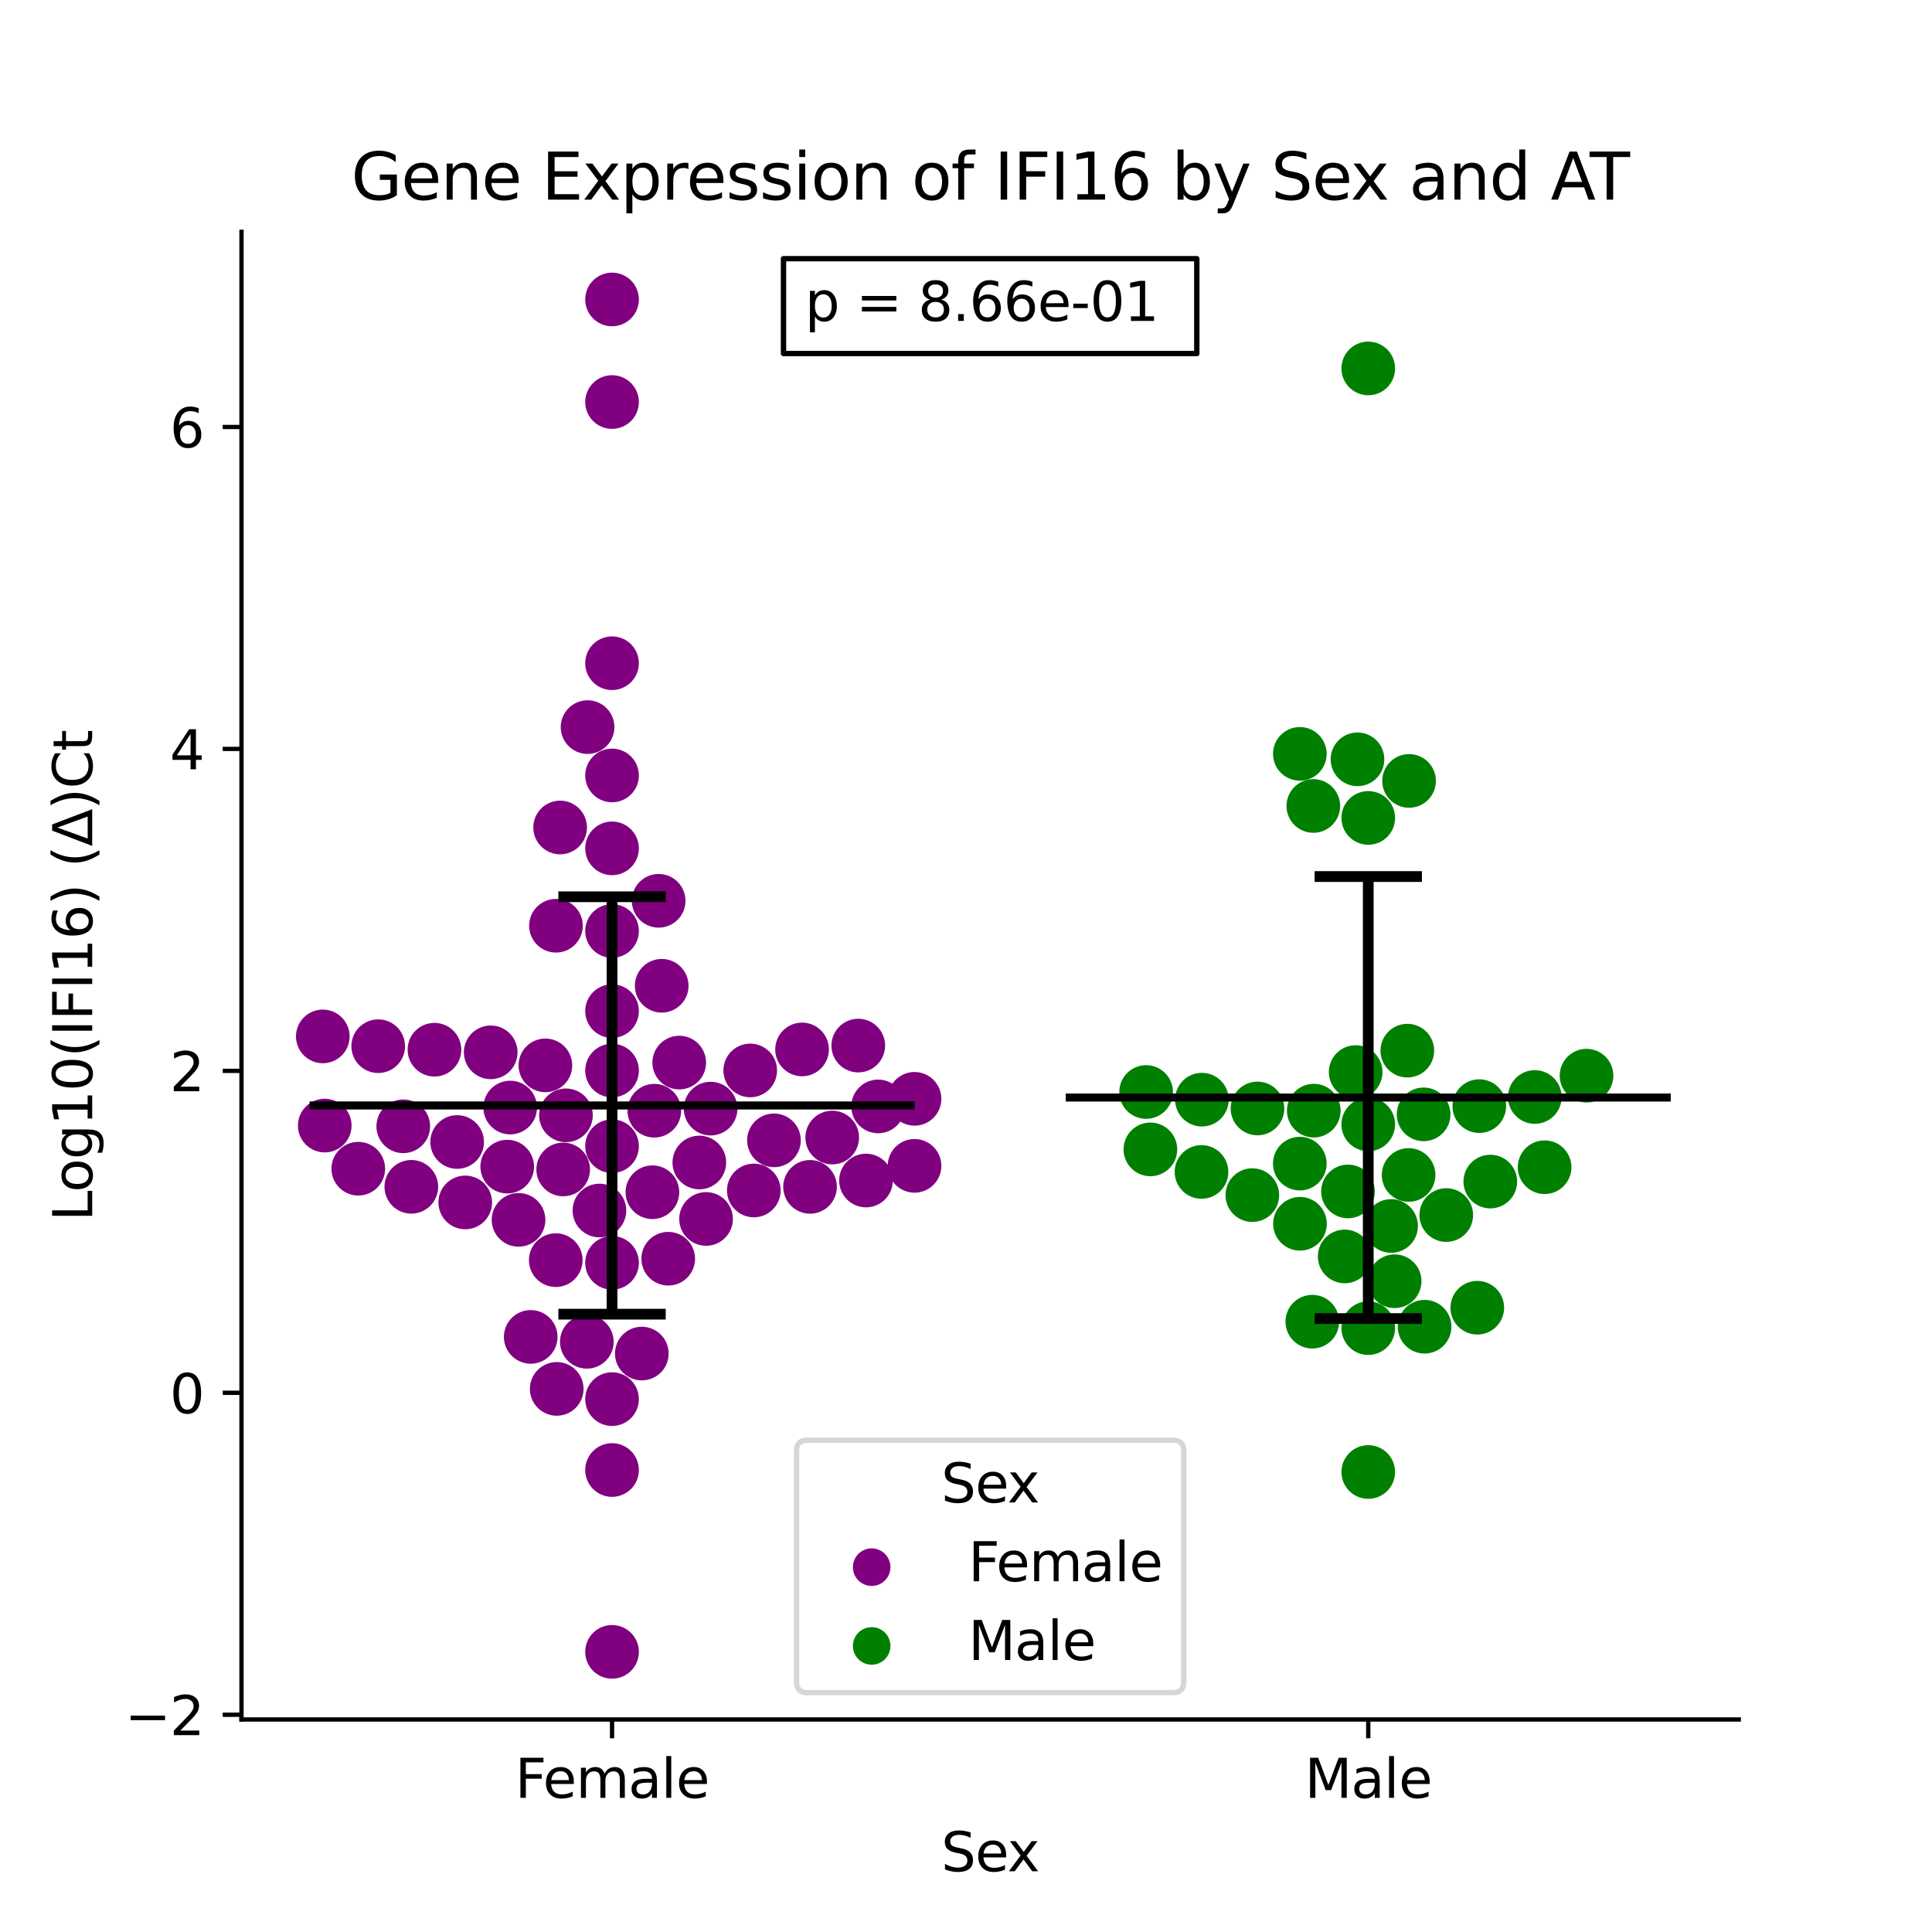 <?xml version="1.0" encoding="utf-8" standalone="no"?>
<!DOCTYPE svg PUBLIC "-//W3C//DTD SVG 1.1//EN"
  "http://www.w3.org/Graphics/SVG/1.1/DTD/svg11.dtd">
<svg xmlns:xlink="http://www.w3.org/1999/xlink" width="360pt" height="360pt" viewBox="0 0 360 360" xmlns="http://www.w3.org/2000/svg" version="1.1">
 <defs>
  <style type="text/css">*{stroke-linejoin: round; stroke-linecap: butt}</style>
 </defs>
 <g id="figure_1">
  <g id="patch_1">
   <path d="M 0 360 
L 360 360 
L 360 0 
L 0 0 
z
" style="fill: #ffffff"/>
  </g>
  <g id="axes_1">
   <g id="patch_2">
    <path d="M 45 320.4 
L 324 320.4 
L 324 43.2 
L 45 43.2 
z
" style="fill: #ffffff"/>
   </g>
   <g id="PathCollection_1">
    <defs>
     <path id="C0_0_fae234180e" d="M 0 5 
C 1.326 5 2.598 4.473 3.536 3.536 
C 4.473 2.598 5 1.326 5 -0 
C 5 -1.326 4.473 -2.598 3.536 -3.536 
C 2.598 -4.473 1.326 -5 0 -5 
C -1.326 -5 -2.598 -4.473 -3.536 -3.536 
C -4.473 -2.598 -5 -1.326 -5 0 
C -5 1.326 -4.473 2.598 -3.536 3.536 
C -2.598 4.473 -1.326 5 0 5 
z
"/>
    </defs>
    <g clip-path="url(#p0128168513)">
     <use xlink:href="#C0_0_fae234180e" x="111.696" y="225.564" style="fill: #800080"/>
    </g>
    <g clip-path="url(#p0128168513)">
     <use xlink:href="#C0_0_fae234180e" x="114.045" y="307.8" style="fill: #800080"/>
    </g>
    <g clip-path="url(#p0128168513)">
     <use xlink:href="#C0_0_fae234180e" x="170.409" y="204.753" style="fill: #800080"/>
    </g>
    <g clip-path="url(#p0128168513)">
     <use xlink:href="#C0_0_fae234180e" x="149.453" y="195.545" style="fill: #800080"/>
    </g>
    <g clip-path="url(#p0128168513)">
     <use xlink:href="#C0_0_fae234180e" x="60.511" y="209.736" style="fill: #800080"/>
    </g>
    <g clip-path="url(#p0128168513)">
     <use xlink:href="#C0_0_fae234180e" x="104.941" y="217.909" style="fill: #800080"/>
    </g>
    <g clip-path="url(#p0128168513)">
     <use xlink:href="#C0_0_fae234180e" x="121.567" y="222.154" style="fill: #800080"/>
    </g>
    <g clip-path="url(#p0128168513)">
     <use xlink:href="#C0_0_fae234180e" x="75.141" y="209.871" style="fill: #800080"/>
    </g>
    <g clip-path="url(#p0128168513)">
     <use xlink:href="#C0_0_fae234180e" x="86.691" y="224.056" style="fill: #800080"/>
    </g>
    <g clip-path="url(#p0128168513)">
     <use xlink:href="#C0_0_fae234180e" x="114.045" y="199.478" style="fill: #800080"/>
    </g>
    <g clip-path="url(#p0128168513)">
     <use xlink:href="#C0_0_fae234180e" x="144.216" y="212.487" style="fill: #800080"/>
    </g>
    <g clip-path="url(#p0128168513)">
     <use xlink:href="#C0_0_fae234180e" x="123.302" y="183.683" style="fill: #800080"/>
    </g>
    <g clip-path="url(#p0128168513)">
     <use xlink:href="#C0_0_fae234180e" x="155.072" y="211.962" style="fill: #800080"/>
    </g>
    <g clip-path="url(#p0128168513)">
     <use xlink:href="#C0_0_fae234180e" x="70.475" y="194.942" style="fill: #800080"/>
    </g>
    <g clip-path="url(#p0128168513)">
     <use xlink:href="#C0_0_fae234180e" x="66.761" y="217.771" style="fill: #800080"/>
    </g>
    <g clip-path="url(#p0128168513)">
     <use xlink:href="#C0_0_fae234180e" x="124.515" y="234.544" style="fill: #800080"/>
    </g>
    <g clip-path="url(#p0128168513)">
     <use xlink:href="#C0_0_fae234180e" x="101.625" y="198.516" style="fill: #800080"/>
    </g>
    <g clip-path="url(#p0128168513)">
     <use xlink:href="#C0_0_fae234180e" x="121.922" y="206.966" style="fill: #800080"/>
    </g>
    <g clip-path="url(#p0128168513)">
     <use xlink:href="#C0_0_fae234180e" x="126.566" y="197.997" style="fill: #800080"/>
    </g>
    <g clip-path="url(#p0128168513)">
     <use xlink:href="#C0_0_fae234180e" x="60.15" y="193.121" style="fill: #800080"/>
    </g>
    <g clip-path="url(#p0128168513)">
     <use xlink:href="#C0_0_fae234180e" x="80.952" y="195.598" style="fill: #800080"/>
    </g>
    <g clip-path="url(#p0128168513)">
     <use xlink:href="#C0_0_fae234180e" x="159.926" y="194.83" style="fill: #800080"/>
    </g>
    <g clip-path="url(#p0128168513)">
     <use xlink:href="#C0_0_fae234180e" x="163.628" y="206.166" style="fill: #800080"/>
    </g>
    <g clip-path="url(#p0128168513)">
     <use xlink:href="#C0_0_fae234180e" x="104.372" y="154.189" style="fill: #800080"/>
    </g>
    <g clip-path="url(#p0128168513)">
     <use xlink:href="#C0_0_fae234180e" x="95.067" y="206.376" style="fill: #800080"/>
    </g>
    <g clip-path="url(#p0128168513)">
     <use xlink:href="#C0_0_fae234180e" x="132.414" y="206.577" style="fill: #800080"/>
    </g>
    <g clip-path="url(#p0128168513)">
     <use xlink:href="#C0_0_fae234180e" x="94.511" y="217.384" style="fill: #800080"/>
    </g>
    <g clip-path="url(#p0128168513)">
     <use xlink:href="#C0_0_fae234180e" x="131.564" y="227.133" style="fill: #800080"/>
    </g>
    <g clip-path="url(#p0128168513)">
     <use xlink:href="#C0_0_fae234180e" x="114.045" y="213.578" style="fill: #800080"/>
    </g>
    <g clip-path="url(#p0128168513)">
     <use xlink:href="#C0_0_fae234180e" x="98.892" y="249.111" style="fill: #800080"/>
    </g>
    <g clip-path="url(#p0128168513)">
     <use xlink:href="#C0_0_fae234180e" x="91.439" y="196.087" style="fill: #800080"/>
    </g>
    <g clip-path="url(#p0128168513)">
     <use xlink:href="#C0_0_fae234180e" x="114.045" y="74.914" style="fill: #800080"/>
    </g>
    <g clip-path="url(#p0128168513)">
     <use xlink:href="#C0_0_fae234180e" x="105.456" y="207.827" style="fill: #800080"/>
    </g>
    <g clip-path="url(#p0128168513)">
     <use xlink:href="#C0_0_fae234180e" x="114.045" y="260.707" style="fill: #800080"/>
    </g>
    <g clip-path="url(#p0128168513)">
     <use xlink:href="#C0_0_fae234180e" x="150.94" y="221.155" style="fill: #800080"/>
    </g>
    <g clip-path="url(#p0128168513)">
     <use xlink:href="#C0_0_fae234180e" x="119.593" y="252.217" style="fill: #800080"/>
    </g>
    <g clip-path="url(#p0128168513)">
     <use xlink:href="#C0_0_fae234180e" x="103.596" y="172.497" style="fill: #800080"/>
    </g>
    <g clip-path="url(#p0128168513)">
     <use xlink:href="#C0_0_fae234180e" x="170.409" y="217.239" style="fill: #800080"/>
    </g>
    <g clip-path="url(#p0128168513)">
     <use xlink:href="#C0_0_fae234180e" x="85.182" y="212.796" style="fill: #800080"/>
    </g>
    <g clip-path="url(#p0128168513)">
     <use xlink:href="#C0_0_fae234180e" x="76.645" y="221.146" style="fill: #800080"/>
    </g>
    <g clip-path="url(#p0128168513)">
     <use xlink:href="#C0_0_fae234180e" x="161.366" y="219.972" style="fill: #800080"/>
    </g>
    <g clip-path="url(#p0128168513)">
     <use xlink:href="#C0_0_fae234180e" x="114.045" y="188.403" style="fill: #800080"/>
    </g>
    <g clip-path="url(#p0128168513)">
     <use xlink:href="#C0_0_fae234180e" x="140.464" y="221.827" style="fill: #800080"/>
    </g>
    <g clip-path="url(#p0128168513)">
     <use xlink:href="#C0_0_fae234180e" x="109.485" y="135.486" style="fill: #800080"/>
    </g>
    <g clip-path="url(#p0128168513)">
     <use xlink:href="#C0_0_fae234180e" x="103.559" y="234.81" style="fill: #800080"/>
    </g>
    <g clip-path="url(#p0128168513)">
     <use xlink:href="#C0_0_fae234180e" x="96.622" y="227.303" style="fill: #800080"/>
    </g>
    <g clip-path="url(#p0128168513)">
     <use xlink:href="#C0_0_fae234180e" x="139.792" y="199.462" style="fill: #800080"/>
    </g>
    <g clip-path="url(#p0128168513)">
     <use xlink:href="#C0_0_fae234180e" x="122.73" y="167.853" style="fill: #800080"/>
    </g>
    <g clip-path="url(#p0128168513)">
     <use xlink:href="#C0_0_fae234180e" x="114.045" y="158.078" style="fill: #800080"/>
    </g>
    <g clip-path="url(#p0128168513)">
     <use xlink:href="#C0_0_fae234180e" x="114.045" y="144.494" style="fill: #800080"/>
    </g>
    <g clip-path="url(#p0128168513)">
     <use xlink:href="#C0_0_fae234180e" x="114.045" y="173.474" style="fill: #800080"/>
    </g>
    <g clip-path="url(#p0128168513)">
     <use xlink:href="#C0_0_fae234180e" x="130.309" y="216.615" style="fill: #800080"/>
    </g>
    <g clip-path="url(#p0128168513)">
     <use xlink:href="#C0_0_fae234180e" x="109.348" y="250.027" style="fill: #800080"/>
    </g>
    <g clip-path="url(#p0128168513)">
     <use xlink:href="#C0_0_fae234180e" x="103.738" y="258.8" style="fill: #800080"/>
    </g>
    <g clip-path="url(#p0128168513)">
     <use xlink:href="#C0_0_fae234180e" x="114.045" y="273.916" style="fill: #800080"/>
    </g>
    <g clip-path="url(#p0128168513)">
     <use xlink:href="#C0_0_fae234180e" x="114.045" y="235.311" style="fill: #800080"/>
    </g>
    <g clip-path="url(#p0128168513)">
     <use xlink:href="#C0_0_fae234180e" x="114.045" y="55.8" style="fill: #800080"/>
    </g>
    <g clip-path="url(#p0128168513)">
     <use xlink:href="#C0_0_fae234180e" x="114.045" y="123.581" style="fill: #800080"/>
    </g>
   </g>
   <g id="PathCollection_2">
    <defs>
     <path id="C1_0_3309061343" d="M 0 5 
C 1.326 5 2.598 4.473 3.536 3.536 
C 4.473 2.598 5 1.326 5 -0 
C 5 -1.326 4.473 -2.598 3.536 -3.536 
C 2.598 -4.473 1.326 -5 0 -5 
C -1.326 -5 -2.598 -4.473 -3.536 -3.536 
C -4.473 -2.598 -5 -1.326 -5 0 
C -5 1.326 -4.473 2.598 -3.536 3.536 
C -2.598 4.473 -1.326 5 0 5 
z
"/>
    </defs>
    <g clip-path="url(#p0128168513)">
     <use xlink:href="#C1_0_3309061343" x="254.955" y="274.286" style="fill: #008000"/>
    </g>
    <g clip-path="url(#p0128168513)">
     <use xlink:href="#C1_0_3309061343" x="275.646" y="206.112" style="fill: #008000"/>
    </g>
    <g clip-path="url(#p0128168513)">
     <use xlink:href="#C1_0_3309061343" x="252.607" y="199.766" style="fill: #008000"/>
    </g>
    <g clip-path="url(#p0128168513)">
     <use xlink:href="#C1_0_3309061343" x="262.561" y="145.514" style="fill: #008000"/>
    </g>
    <g clip-path="url(#p0128168513)">
     <use xlink:href="#C1_0_3309061343" x="254.955" y="209.513" style="fill: #008000"/>
    </g>
    <g clip-path="url(#p0128168513)">
     <use xlink:href="#C1_0_3309061343" x="287.814" y="217.495" style="fill: #008000"/>
    </g>
    <g clip-path="url(#p0128168513)">
     <use xlink:href="#C1_0_3309061343" x="213.562" y="203.479" style="fill: #008000"/>
    </g>
    <g clip-path="url(#p0128168513)">
     <use xlink:href="#C1_0_3309061343" x="254.955" y="68.652" style="fill: #008000"/>
    </g>
    <g clip-path="url(#p0128168513)">
     <use xlink:href="#C1_0_3309061343" x="285.992" y="204.409" style="fill: #008000"/>
    </g>
    <g clip-path="url(#p0128168513)">
     <use xlink:href="#C1_0_3309061343" x="242.207" y="140.471" style="fill: #008000"/>
    </g>
    <g clip-path="url(#p0128168513)">
     <use xlink:href="#C1_0_3309061343" x="234.313" y="206.545" style="fill: #008000"/>
    </g>
    <g clip-path="url(#p0128168513)">
     <use xlink:href="#C1_0_3309061343" x="254.955" y="247.475" style="fill: #008000"/>
    </g>
    <g clip-path="url(#p0128168513)">
     <use xlink:href="#C1_0_3309061343" x="269.491" y="226.408" style="fill: #008000"/>
    </g>
    <g clip-path="url(#p0128168513)">
     <use xlink:href="#C1_0_3309061343" x="275.271" y="243.675" style="fill: #008000"/>
    </g>
    <g clip-path="url(#p0128168513)">
     <use xlink:href="#C1_0_3309061343" x="254.955" y="152.408" style="fill: #008000"/>
    </g>
    <g clip-path="url(#p0128168513)">
     <use xlink:href="#C1_0_3309061343" x="242.199" y="216.821" style="fill: #008000"/>
    </g>
    <g clip-path="url(#p0128168513)">
     <use xlink:href="#C1_0_3309061343" x="265.451" y="247.215" style="fill: #008000"/>
    </g>
    <g clip-path="url(#p0128168513)">
     <use xlink:href="#C1_0_3309061343" x="259.211" y="228.445" style="fill: #008000"/>
    </g>
    <g clip-path="url(#p0128168513)">
     <use xlink:href="#C1_0_3309061343" x="259.875" y="238.742" style="fill: #008000"/>
    </g>
    <g clip-path="url(#p0128168513)">
     <use xlink:href="#C1_0_3309061343" x="295.627" y="200.435" style="fill: #008000"/>
    </g>
    <g clip-path="url(#p0128168513)">
     <use xlink:href="#C1_0_3309061343" x="251.177" y="222.007" style="fill: #008000"/>
    </g>
    <g clip-path="url(#p0128168513)">
     <use xlink:href="#C1_0_3309061343" x="277.697" y="220.169" style="fill: #008000"/>
    </g>
    <g clip-path="url(#p0128168513)">
     <use xlink:href="#C1_0_3309061343" x="250.565" y="234.119" style="fill: #008000"/>
    </g>
    <g clip-path="url(#p0128168513)">
     <use xlink:href="#C1_0_3309061343" x="244.718" y="150.181" style="fill: #008000"/>
    </g>
    <g clip-path="url(#p0128168513)">
     <use xlink:href="#C1_0_3309061343" x="252.949" y="141.489" style="fill: #008000"/>
    </g>
    <g clip-path="url(#p0128168513)">
     <use xlink:href="#C1_0_3309061343" x="214.357" y="214.17" style="fill: #008000"/>
    </g>
    <g clip-path="url(#p0128168513)">
     <use xlink:href="#C1_0_3309061343" x="242.232" y="228.034" style="fill: #008000"/>
    </g>
    <g clip-path="url(#p0128168513)">
     <use xlink:href="#C1_0_3309061343" x="244.804" y="206.955" style="fill: #008000"/>
    </g>
    <g clip-path="url(#p0128168513)">
     <use xlink:href="#C1_0_3309061343" x="223.884" y="218.375" style="fill: #008000"/>
    </g>
    <g clip-path="url(#p0128168513)">
     <use xlink:href="#C1_0_3309061343" x="262.234" y="195.774" style="fill: #008000"/>
    </g>
    <g clip-path="url(#p0128168513)">
     <use xlink:href="#C1_0_3309061343" x="265.27" y="207.646" style="fill: #008000"/>
    </g>
    <g clip-path="url(#p0128168513)">
     <use xlink:href="#C1_0_3309061343" x="244.53" y="246.276" style="fill: #008000"/>
    </g>
    <g clip-path="url(#p0128168513)">
     <use xlink:href="#C1_0_3309061343" x="223.955" y="204.905" style="fill: #008000"/>
    </g>
    <g clip-path="url(#p0128168513)">
     <use xlink:href="#C1_0_3309061343" x="233.353" y="222.696" style="fill: #008000"/>
    </g>
    <g clip-path="url(#p0128168513)">
     <use xlink:href="#C1_0_3309061343" x="262.472" y="218.939" style="fill: #008000"/>
    </g>
   </g>
   <g id="PathCollection_3"/>
   <g id="PathCollection_4"/>
   <g id="matplotlib.axis_1">
    <g id="xtick_1">
     <g id="line2d_1">
      <defs>
       <path id="m7ca1cce518" d="M 0 0 
L 0 3.5 
" style="stroke: #000000; stroke-width: 0.8"/>
      </defs>
      <g>
       <use xlink:href="#m7ca1cce518" x="114.045" y="320.4" style="stroke: #000000; stroke-width: 0.8"/>
      </g>
     </g>
     <g id="text_1">
      <!-- Female -->
      <g transform="translate(95.968 334.998) scale(0.1 -0.1)">
       <defs>
        <path id="DejaVuSans-46" d="M 628 4666 
L 3309 4666 
L 3309 4134 
L 1259 4134 
L 1259 2759 
L 3109 2759 
L 3109 2228 
L 1259 2228 
L 1259 0 
L 628 0 
L 628 4666 
z
" transform="scale(0.016)"/>
        <path id="DejaVuSans-65" d="M 3597 1894 
L 3597 1613 
L 953 1613 
Q 991 1019 1311 708 
Q 1631 397 2203 397 
Q 2534 397 2845 478 
Q 3156 559 3463 722 
L 3463 178 
Q 3153 47 2828 -22 
Q 2503 -91 2169 -91 
Q 1331 -91 842 396 
Q 353 884 353 1716 
Q 353 2575 817 3079 
Q 1281 3584 2069 3584 
Q 2775 3584 3186 3129 
Q 3597 2675 3597 1894 
z
M 3022 2063 
Q 3016 2534 2758 2815 
Q 2500 3097 2075 3097 
Q 1594 3097 1305 2825 
Q 1016 2553 972 2059 
L 3022 2063 
z
" transform="scale(0.016)"/>
        <path id="DejaVuSans-6d" d="M 3328 2828 
Q 3544 3216 3844 3400 
Q 4144 3584 4550 3584 
Q 5097 3584 5394 3201 
Q 5691 2819 5691 2113 
L 5691 0 
L 5113 0 
L 5113 2094 
Q 5113 2597 4934 2840 
Q 4756 3084 4391 3084 
Q 3944 3084 3684 2787 
Q 3425 2491 3425 1978 
L 3425 0 
L 2847 0 
L 2847 2094 
Q 2847 2600 2669 2842 
Q 2491 3084 2119 3084 
Q 1678 3084 1418 2786 
Q 1159 2488 1159 1978 
L 1159 0 
L 581 0 
L 581 3500 
L 1159 3500 
L 1159 2956 
Q 1356 3278 1631 3431 
Q 1906 3584 2284 3584 
Q 2666 3584 2933 3390 
Q 3200 3197 3328 2828 
z
" transform="scale(0.016)"/>
        <path id="DejaVuSans-61" d="M 2194 1759 
Q 1497 1759 1228 1600 
Q 959 1441 959 1056 
Q 959 750 1161 570 
Q 1363 391 1709 391 
Q 2188 391 2477 730 
Q 2766 1069 2766 1631 
L 2766 1759 
L 2194 1759 
z
M 3341 1997 
L 3341 0 
L 2766 0 
L 2766 531 
Q 2569 213 2275 61 
Q 1981 -91 1556 -91 
Q 1019 -91 701 211 
Q 384 513 384 1019 
Q 384 1609 779 1909 
Q 1175 2209 1959 2209 
L 2766 2209 
L 2766 2266 
Q 2766 2663 2505 2880 
Q 2244 3097 1772 3097 
Q 1472 3097 1187 3025 
Q 903 2953 641 2809 
L 641 3341 
Q 956 3463 1253 3523 
Q 1550 3584 1831 3584 
Q 2591 3584 2966 3190 
Q 3341 2797 3341 1997 
z
" transform="scale(0.016)"/>
        <path id="DejaVuSans-6c" d="M 603 4863 
L 1178 4863 
L 1178 0 
L 603 0 
L 603 4863 
z
" transform="scale(0.016)"/>
       </defs>
       <use xlink:href="#DejaVuSans-46"/>
       <use xlink:href="#DejaVuSans-65" x="52.02"/>
       <use xlink:href="#DejaVuSans-6d" x="113.543"/>
       <use xlink:href="#DejaVuSans-61" x="210.955"/>
       <use xlink:href="#DejaVuSans-6c" x="272.234"/>
       <use xlink:href="#DejaVuSans-65" x="300.018"/>
      </g>
     </g>
    </g>
    <g id="xtick_2">
     <g id="line2d_2">
      <g>
       <use xlink:href="#m7ca1cce518" x="254.955" y="320.4" style="stroke: #000000; stroke-width: 0.8"/>
      </g>
     </g>
     <g id="text_2">
      <!-- Male -->
      <g transform="translate(243.111 334.998) scale(0.1 -0.1)">
       <defs>
        <path id="DejaVuSans-4d" d="M 628 4666 
L 1569 4666 
L 2759 1491 
L 3956 4666 
L 4897 4666 
L 4897 0 
L 4281 0 
L 4281 4097 
L 3078 897 
L 2444 897 
L 1241 4097 
L 1241 0 
L 628 0 
L 628 4666 
z
" transform="scale(0.016)"/>
       </defs>
       <use xlink:href="#DejaVuSans-4d"/>
       <use xlink:href="#DejaVuSans-61" x="86.279"/>
       <use xlink:href="#DejaVuSans-6c" x="147.559"/>
       <use xlink:href="#DejaVuSans-65" x="175.342"/>
      </g>
     </g>
    </g>
    <g id="text_3">
     <!-- Sex -->
     <g transform="translate(175.377 348.677) scale(0.1 -0.1)">
      <defs>
       <path id="DejaVuSans-53" d="M 3425 4513 
L 3425 3897 
Q 3066 4069 2747 4153 
Q 2428 4238 2131 4238 
Q 1616 4238 1336 4038 
Q 1056 3838 1056 3469 
Q 1056 3159 1242 3001 
Q 1428 2844 1947 2747 
L 2328 2669 
Q 3034 2534 3370 2195 
Q 3706 1856 3706 1288 
Q 3706 609 3251 259 
Q 2797 -91 1919 -91 
Q 1588 -91 1214 -16 
Q 841 59 441 206 
L 441 856 
Q 825 641 1194 531 
Q 1563 422 1919 422 
Q 2459 422 2753 634 
Q 3047 847 3047 1241 
Q 3047 1584 2836 1778 
Q 2625 1972 2144 2069 
L 1759 2144 
Q 1053 2284 737 2584 
Q 422 2884 422 3419 
Q 422 4038 858 4394 
Q 1294 4750 2059 4750 
Q 2388 4750 2728 4690 
Q 3069 4631 3425 4513 
z
" transform="scale(0.016)"/>
       <path id="DejaVuSans-78" d="M 3513 3500 
L 2247 1797 
L 3578 0 
L 2900 0 
L 1881 1375 
L 863 0 
L 184 0 
L 1544 1831 
L 300 3500 
L 978 3500 
L 1906 2253 
L 2834 3500 
L 3513 3500 
z
" transform="scale(0.016)"/>
      </defs>
      <use xlink:href="#DejaVuSans-53"/>
      <use xlink:href="#DejaVuSans-65" x="63.477"/>
      <use xlink:href="#DejaVuSans-78" x="123.25"/>
     </g>
    </g>
   </g>
   <g id="matplotlib.axis_2">
    <g id="ytick_1">
     <g id="line2d_3">
      <defs>
       <path id="m30c8e32fd0" d="M 0 0 
L -3.5 0 
" style="stroke: #000000; stroke-width: 0.8"/>
      </defs>
      <g>
       <use xlink:href="#m30c8e32fd0" x="45" y="319.516" style="stroke: #000000; stroke-width: 0.8"/>
      </g>
     </g>
     <g id="text_4">
      <!-- −2 -->
      <g transform="translate(23.258 323.315) scale(0.1 -0.1)">
       <defs>
        <path id="DejaVuSans-2212" d="M 678 2272 
L 4684 2272 
L 4684 1741 
L 678 1741 
L 678 2272 
z
" transform="scale(0.016)"/>
        <path id="DejaVuSans-32" d="M 1228 531 
L 3431 531 
L 3431 0 
L 469 0 
L 469 531 
Q 828 903 1448 1529 
Q 2069 2156 2228 2338 
Q 2531 2678 2651 2914 
Q 2772 3150 2772 3378 
Q 2772 3750 2511 3984 
Q 2250 4219 1831 4219 
Q 1534 4219 1204 4116 
Q 875 4013 500 3803 
L 500 4441 
Q 881 4594 1212 4672 
Q 1544 4750 1819 4750 
Q 2544 4750 2975 4387 
Q 3406 4025 3406 3419 
Q 3406 3131 3298 2873 
Q 3191 2616 2906 2266 
Q 2828 2175 2409 1742 
Q 1991 1309 1228 531 
z
" transform="scale(0.016)"/>
       </defs>
       <use xlink:href="#DejaVuSans-2212"/>
       <use xlink:href="#DejaVuSans-32" x="83.789"/>
      </g>
     </g>
    </g>
    <g id="ytick_2">
     <g id="line2d_4">
      <g>
       <use xlink:href="#m30c8e32fd0" x="45" y="259.527" style="stroke: #000000; stroke-width: 0.8"/>
      </g>
     </g>
     <g id="text_5">
      <!-- 0 -->
      <g transform="translate(31.637 263.326) scale(0.1 -0.1)">
       <defs>
        <path id="DejaVuSans-30" d="M 2034 4250 
Q 1547 4250 1301 3770 
Q 1056 3291 1056 2328 
Q 1056 1369 1301 889 
Q 1547 409 2034 409 
Q 2525 409 2770 889 
Q 3016 1369 3016 2328 
Q 3016 3291 2770 3770 
Q 2525 4250 2034 4250 
z
M 2034 4750 
Q 2819 4750 3233 4129 
Q 3647 3509 3647 2328 
Q 3647 1150 3233 529 
Q 2819 -91 2034 -91 
Q 1250 -91 836 529 
Q 422 1150 422 2328 
Q 422 3509 836 4129 
Q 1250 4750 2034 4750 
z
" transform="scale(0.016)"/>
       </defs>
       <use xlink:href="#DejaVuSans-30"/>
      </g>
     </g>
    </g>
    <g id="ytick_3">
     <g id="line2d_5">
      <g>
       <use xlink:href="#m30c8e32fd0" x="45" y="199.538" style="stroke: #000000; stroke-width: 0.8"/>
      </g>
     </g>
     <g id="text_6">
      <!-- 2 -->
      <g transform="translate(31.637 203.337) scale(0.1 -0.1)">
       <use xlink:href="#DejaVuSans-32"/>
      </g>
     </g>
    </g>
    <g id="ytick_4">
     <g id="line2d_6">
      <g>
       <use xlink:href="#m30c8e32fd0" x="45" y="139.549" style="stroke: #000000; stroke-width: 0.8"/>
      </g>
     </g>
     <g id="text_7">
      <!-- 4 -->
      <g transform="translate(31.637 143.348) scale(0.1 -0.1)">
       <defs>
        <path id="DejaVuSans-34" d="M 2419 4116 
L 825 1625 
L 2419 1625 
L 2419 4116 
z
M 2253 4666 
L 3047 4666 
L 3047 1625 
L 3713 1625 
L 3713 1100 
L 3047 1100 
L 3047 0 
L 2419 0 
L 2419 1100 
L 313 1100 
L 313 1709 
L 2253 4666 
z
" transform="scale(0.016)"/>
       </defs>
       <use xlink:href="#DejaVuSans-34"/>
      </g>
     </g>
    </g>
    <g id="ytick_5">
     <g id="line2d_7">
      <g>
       <use xlink:href="#m30c8e32fd0" x="45" y="79.56" style="stroke: #000000; stroke-width: 0.8"/>
      </g>
     </g>
     <g id="text_8">
      <!-- 6 -->
      <g transform="translate(31.637 83.359) scale(0.1 -0.1)">
       <defs>
        <path id="DejaVuSans-36" d="M 2113 2584 
Q 1688 2584 1439 2293 
Q 1191 2003 1191 1497 
Q 1191 994 1439 701 
Q 1688 409 2113 409 
Q 2538 409 2786 701 
Q 3034 994 3034 1497 
Q 3034 2003 2786 2293 
Q 2538 2584 2113 2584 
z
M 3366 4563 
L 3366 3988 
Q 3128 4100 2886 4159 
Q 2644 4219 2406 4219 
Q 1781 4219 1451 3797 
Q 1122 3375 1075 2522 
Q 1259 2794 1537 2939 
Q 1816 3084 2150 3084 
Q 2853 3084 3261 2657 
Q 3669 2231 3669 1497 
Q 3669 778 3244 343 
Q 2819 -91 2113 -91 
Q 1303 -91 875 529 
Q 447 1150 447 2328 
Q 447 3434 972 4092 
Q 1497 4750 2381 4750 
Q 2619 4750 2861 4703 
Q 3103 4656 3366 4563 
z
" transform="scale(0.016)"/>
       </defs>
       <use xlink:href="#DejaVuSans-36"/>
      </g>
     </g>
    </g>
    <g id="text_9">
     <!-- Log10(IFI16) (Δ)Ct -->
     <g transform="translate(17.178 227.547) rotate(-90) scale(0.1 -0.1)">
      <defs>
       <path id="DejaVuSans-4c" d="M 628 4666 
L 1259 4666 
L 1259 531 
L 3531 531 
L 3531 0 
L 628 0 
L 628 4666 
z
" transform="scale(0.016)"/>
       <path id="DejaVuSans-6f" d="M 1959 3097 
Q 1497 3097 1228 2736 
Q 959 2375 959 1747 
Q 959 1119 1226 758 
Q 1494 397 1959 397 
Q 2419 397 2687 759 
Q 2956 1122 2956 1747 
Q 2956 2369 2687 2733 
Q 2419 3097 1959 3097 
z
M 1959 3584 
Q 2709 3584 3137 3096 
Q 3566 2609 3566 1747 
Q 3566 888 3137 398 
Q 2709 -91 1959 -91 
Q 1206 -91 779 398 
Q 353 888 353 1747 
Q 353 2609 779 3096 
Q 1206 3584 1959 3584 
z
" transform="scale(0.016)"/>
       <path id="DejaVuSans-67" d="M 2906 1791 
Q 2906 2416 2648 2759 
Q 2391 3103 1925 3103 
Q 1463 3103 1205 2759 
Q 947 2416 947 1791 
Q 947 1169 1205 825 
Q 1463 481 1925 481 
Q 2391 481 2648 825 
Q 2906 1169 2906 1791 
z
M 3481 434 
Q 3481 -459 3084 -895 
Q 2688 -1331 1869 -1331 
Q 1566 -1331 1297 -1286 
Q 1028 -1241 775 -1147 
L 775 -588 
Q 1028 -725 1275 -790 
Q 1522 -856 1778 -856 
Q 2344 -856 2625 -561 
Q 2906 -266 2906 331 
L 2906 616 
Q 2728 306 2450 153 
Q 2172 0 1784 0 
Q 1141 0 747 490 
Q 353 981 353 1791 
Q 353 2603 747 3093 
Q 1141 3584 1784 3584 
Q 2172 3584 2450 3431 
Q 2728 3278 2906 2969 
L 2906 3500 
L 3481 3500 
L 3481 434 
z
" transform="scale(0.016)"/>
       <path id="DejaVuSans-31" d="M 794 531 
L 1825 531 
L 1825 4091 
L 703 3866 
L 703 4441 
L 1819 4666 
L 2450 4666 
L 2450 531 
L 3481 531 
L 3481 0 
L 794 0 
L 794 531 
z
" transform="scale(0.016)"/>
       <path id="DejaVuSans-28" d="M 1984 4856 
Q 1566 4138 1362 3434 
Q 1159 2731 1159 2009 
Q 1159 1288 1364 580 
Q 1569 -128 1984 -844 
L 1484 -844 
Q 1016 -109 783 600 
Q 550 1309 550 2009 
Q 550 2706 781 3412 
Q 1013 4119 1484 4856 
L 1984 4856 
z
" transform="scale(0.016)"/>
       <path id="DejaVuSans-49" d="M 628 4666 
L 1259 4666 
L 1259 0 
L 628 0 
L 628 4666 
z
" transform="scale(0.016)"/>
       <path id="DejaVuSans-29" d="M 513 4856 
L 1013 4856 
Q 1481 4119 1714 3412 
Q 1947 2706 1947 2009 
Q 1947 1309 1714 600 
Q 1481 -109 1013 -844 
L 513 -844 
Q 928 -128 1133 580 
Q 1338 1288 1338 2009 
Q 1338 2731 1133 3434 
Q 928 4138 513 4856 
z
" transform="scale(0.016)"/>
       <path id="DejaVuSans-20" transform="scale(0.016)"/>
       <path id="DejaVuSans-394" d="M 2188 4044 
L 906 525 
L 3472 525 
L 2188 4044 
z
M 50 0 
L 1831 4666 
L 2547 4666 
L 4325 0 
L 50 0 
z
" transform="scale(0.016)"/>
       <path id="DejaVuSans-43" d="M 4122 4306 
L 4122 3641 
Q 3803 3938 3442 4084 
Q 3081 4231 2675 4231 
Q 1875 4231 1450 3742 
Q 1025 3253 1025 2328 
Q 1025 1406 1450 917 
Q 1875 428 2675 428 
Q 3081 428 3442 575 
Q 3803 722 4122 1019 
L 4122 359 
Q 3791 134 3420 21 
Q 3050 -91 2638 -91 
Q 1578 -91 968 557 
Q 359 1206 359 2328 
Q 359 3453 968 4101 
Q 1578 4750 2638 4750 
Q 3056 4750 3426 4639 
Q 3797 4528 4122 4306 
z
" transform="scale(0.016)"/>
       <path id="DejaVuSans-74" d="M 1172 4494 
L 1172 3500 
L 2356 3500 
L 2356 3053 
L 1172 3053 
L 1172 1153 
Q 1172 725 1289 603 
Q 1406 481 1766 481 
L 2356 481 
L 2356 0 
L 1766 0 
Q 1100 0 847 248 
Q 594 497 594 1153 
L 594 3053 
L 172 3053 
L 172 3500 
L 594 3500 
L 594 4494 
L 1172 4494 
z
" transform="scale(0.016)"/>
      </defs>
      <use xlink:href="#DejaVuSans-4c"/>
      <use xlink:href="#DejaVuSans-6f" x="53.963"/>
      <use xlink:href="#DejaVuSans-67" x="115.145"/>
      <use xlink:href="#DejaVuSans-31" x="178.621"/>
      <use xlink:href="#DejaVuSans-30" x="242.244"/>
      <use xlink:href="#DejaVuSans-28" x="305.867"/>
      <use xlink:href="#DejaVuSans-49" x="344.881"/>
      <use xlink:href="#DejaVuSans-46" x="374.373"/>
      <use xlink:href="#DejaVuSans-49" x="431.893"/>
      <use xlink:href="#DejaVuSans-31" x="461.385"/>
      <use xlink:href="#DejaVuSans-36" x="525.008"/>
      <use xlink:href="#DejaVuSans-29" x="588.631"/>
      <use xlink:href="#DejaVuSans-20" x="627.645"/>
      <use xlink:href="#DejaVuSans-28" x="659.432"/>
      <use xlink:href="#DejaVuSans-394" x="698.445"/>
      <use xlink:href="#DejaVuSans-29" x="766.854"/>
      <use xlink:href="#DejaVuSans-43" x="805.867"/>
      <use xlink:href="#DejaVuSans-74" x="875.691"/>
     </g>
    </g>
   </g>
   <g id="LineCollection_1">
    <path d="M 114.045 244.877 
L 114.045 167.1 
" clip-path="url(#p0128168513)" style="fill: none; stroke: #000000; stroke-width: 2"/>
   </g>
   <g id="line2d_8">
    <defs>
     <path id="m83d7b6a7f1" d="M 10 0 
L -10 -0 
" style="stroke: #000000; stroke-width: 2"/>
    </defs>
    <g clip-path="url(#p0128168513)">
     <use xlink:href="#m83d7b6a7f1" x="114.045" y="244.877" style="stroke: #000000; stroke-width: 2"/>
    </g>
   </g>
   <g id="line2d_9">
    <g clip-path="url(#p0128168513)">
     <use xlink:href="#m83d7b6a7f1" x="114.045" y="167.1" style="stroke: #000000; stroke-width: 2"/>
    </g>
   </g>
   <g id="LineCollection_2">
    <path d="M 254.955 245.69 
L 254.955 163.33 
" clip-path="url(#p0128168513)" style="fill: none; stroke: #000000; stroke-width: 2"/>
   </g>
   <g id="line2d_10">
    <g clip-path="url(#p0128168513)">
     <use xlink:href="#m83d7b6a7f1" x="254.955" y="245.69" style="stroke: #000000; stroke-width: 2"/>
    </g>
   </g>
   <g id="line2d_11">
    <g clip-path="url(#p0128168513)">
     <use xlink:href="#m83d7b6a7f1" x="254.955" y="163.33" style="stroke: #000000; stroke-width: 2"/>
    </g>
   </g>
   <g id="LineCollection_3">
    <path d="M 57.682 205.989 
L 170.409 205.989 
" clip-path="url(#p0128168513)" style="fill: none; stroke: #000000; stroke-width: 1.5"/>
   </g>
   <g id="LineCollection_4">
    <path d="M 198.591 204.51 
L 311.318 204.51 
" clip-path="url(#p0128168513)" style="fill: none; stroke: #000000; stroke-width: 1.5"/>
   </g>
   <g id="patch_3">
    <path d="M 45 320.4 
L 45 43.2 
" style="fill: none; stroke: #000000; stroke-width: 0.8; stroke-linejoin: miter; stroke-linecap: square"/>
   </g>
   <g id="patch_4">
    <path d="M 45 320.4 
L 324 320.4 
" style="fill: none; stroke: #000000; stroke-width: 0.8; stroke-linejoin: miter; stroke-linecap: square"/>
   </g>
   <g id="text_10">
    <!-- Gene Expression of IFI16 by Sex and AT -->
    <g transform="translate(65.44 37.2) scale(0.12 -0.12)">
     <defs>
      <path id="DejaVuSans-47" d="M 3809 666 
L 3809 1919 
L 2778 1919 
L 2778 2438 
L 4434 2438 
L 4434 434 
Q 4069 175 3628 42 
Q 3188 -91 2688 -91 
Q 1594 -91 976 548 
Q 359 1188 359 2328 
Q 359 3472 976 4111 
Q 1594 4750 2688 4750 
Q 3144 4750 3555 4637 
Q 3966 4525 4313 4306 
L 4313 3634 
Q 3963 3931 3569 4081 
Q 3175 4231 2741 4231 
Q 1884 4231 1454 3753 
Q 1025 3275 1025 2328 
Q 1025 1384 1454 906 
Q 1884 428 2741 428 
Q 3075 428 3337 486 
Q 3600 544 3809 666 
z
" transform="scale(0.016)"/>
      <path id="DejaVuSans-6e" d="M 3513 2113 
L 3513 0 
L 2938 0 
L 2938 2094 
Q 2938 2591 2744 2837 
Q 2550 3084 2163 3084 
Q 1697 3084 1428 2787 
Q 1159 2491 1159 1978 
L 1159 0 
L 581 0 
L 581 3500 
L 1159 3500 
L 1159 2956 
Q 1366 3272 1645 3428 
Q 1925 3584 2291 3584 
Q 2894 3584 3203 3211 
Q 3513 2838 3513 2113 
z
" transform="scale(0.016)"/>
      <path id="DejaVuSans-45" d="M 628 4666 
L 3578 4666 
L 3578 4134 
L 1259 4134 
L 1259 2753 
L 3481 2753 
L 3481 2222 
L 1259 2222 
L 1259 531 
L 3634 531 
L 3634 0 
L 628 0 
L 628 4666 
z
" transform="scale(0.016)"/>
      <path id="DejaVuSans-70" d="M 1159 525 
L 1159 -1331 
L 581 -1331 
L 581 3500 
L 1159 3500 
L 1159 2969 
Q 1341 3281 1617 3432 
Q 1894 3584 2278 3584 
Q 2916 3584 3314 3078 
Q 3713 2572 3713 1747 
Q 3713 922 3314 415 
Q 2916 -91 2278 -91 
Q 1894 -91 1617 61 
Q 1341 213 1159 525 
z
M 3116 1747 
Q 3116 2381 2855 2742 
Q 2594 3103 2138 3103 
Q 1681 3103 1420 2742 
Q 1159 2381 1159 1747 
Q 1159 1113 1420 752 
Q 1681 391 2138 391 
Q 2594 391 2855 752 
Q 3116 1113 3116 1747 
z
" transform="scale(0.016)"/>
      <path id="DejaVuSans-72" d="M 2631 2963 
Q 2534 3019 2420 3045 
Q 2306 3072 2169 3072 
Q 1681 3072 1420 2755 
Q 1159 2438 1159 1844 
L 1159 0 
L 581 0 
L 581 3500 
L 1159 3500 
L 1159 2956 
Q 1341 3275 1631 3429 
Q 1922 3584 2338 3584 
Q 2397 3584 2469 3576 
Q 2541 3569 2628 3553 
L 2631 2963 
z
" transform="scale(0.016)"/>
      <path id="DejaVuSans-73" d="M 2834 3397 
L 2834 2853 
Q 2591 2978 2328 3040 
Q 2066 3103 1784 3103 
Q 1356 3103 1142 2972 
Q 928 2841 928 2578 
Q 928 2378 1081 2264 
Q 1234 2150 1697 2047 
L 1894 2003 
Q 2506 1872 2764 1633 
Q 3022 1394 3022 966 
Q 3022 478 2636 193 
Q 2250 -91 1575 -91 
Q 1294 -91 989 -36 
Q 684 19 347 128 
L 347 722 
Q 666 556 975 473 
Q 1284 391 1588 391 
Q 1994 391 2212 530 
Q 2431 669 2431 922 
Q 2431 1156 2273 1281 
Q 2116 1406 1581 1522 
L 1381 1569 
Q 847 1681 609 1914 
Q 372 2147 372 2553 
Q 372 3047 722 3315 
Q 1072 3584 1716 3584 
Q 2034 3584 2315 3537 
Q 2597 3491 2834 3397 
z
" transform="scale(0.016)"/>
      <path id="DejaVuSans-69" d="M 603 3500 
L 1178 3500 
L 1178 0 
L 603 0 
L 603 3500 
z
M 603 4863 
L 1178 4863 
L 1178 4134 
L 603 4134 
L 603 4863 
z
" transform="scale(0.016)"/>
      <path id="DejaVuSans-66" d="M 2375 4863 
L 2375 4384 
L 1825 4384 
Q 1516 4384 1395 4259 
Q 1275 4134 1275 3809 
L 1275 3500 
L 2222 3500 
L 2222 3053 
L 1275 3053 
L 1275 0 
L 697 0 
L 697 3053 
L 147 3053 
L 147 3500 
L 697 3500 
L 697 3744 
Q 697 4328 969 4595 
Q 1241 4863 1831 4863 
L 2375 4863 
z
" transform="scale(0.016)"/>
      <path id="DejaVuSans-62" d="M 3116 1747 
Q 3116 2381 2855 2742 
Q 2594 3103 2138 3103 
Q 1681 3103 1420 2742 
Q 1159 2381 1159 1747 
Q 1159 1113 1420 752 
Q 1681 391 2138 391 
Q 2594 391 2855 752 
Q 3116 1113 3116 1747 
z
M 1159 2969 
Q 1341 3281 1617 3432 
Q 1894 3584 2278 3584 
Q 2916 3584 3314 3078 
Q 3713 2572 3713 1747 
Q 3713 922 3314 415 
Q 2916 -91 2278 -91 
Q 1894 -91 1617 61 
Q 1341 213 1159 525 
L 1159 0 
L 581 0 
L 581 4863 
L 1159 4863 
L 1159 2969 
z
" transform="scale(0.016)"/>
      <path id="DejaVuSans-79" d="M 2059 -325 
Q 1816 -950 1584 -1140 
Q 1353 -1331 966 -1331 
L 506 -1331 
L 506 -850 
L 844 -850 
Q 1081 -850 1212 -737 
Q 1344 -625 1503 -206 
L 1606 56 
L 191 3500 
L 800 3500 
L 1894 763 
L 2988 3500 
L 3597 3500 
L 2059 -325 
z
" transform="scale(0.016)"/>
      <path id="DejaVuSans-64" d="M 2906 2969 
L 2906 4863 
L 3481 4863 
L 3481 0 
L 2906 0 
L 2906 525 
Q 2725 213 2448 61 
Q 2172 -91 1784 -91 
Q 1150 -91 751 415 
Q 353 922 353 1747 
Q 353 2572 751 3078 
Q 1150 3584 1784 3584 
Q 2172 3584 2448 3432 
Q 2725 3281 2906 2969 
z
M 947 1747 
Q 947 1113 1208 752 
Q 1469 391 1925 391 
Q 2381 391 2643 752 
Q 2906 1113 2906 1747 
Q 2906 2381 2643 2742 
Q 2381 3103 1925 3103 
Q 1469 3103 1208 2742 
Q 947 2381 947 1747 
z
" transform="scale(0.016)"/>
      <path id="DejaVuSans-41" d="M 2188 4044 
L 1331 1722 
L 3047 1722 
L 2188 4044 
z
M 1831 4666 
L 2547 4666 
L 4325 0 
L 3669 0 
L 3244 1197 
L 1141 1197 
L 716 0 
L 50 0 
L 1831 4666 
z
" transform="scale(0.016)"/>
      <path id="DejaVuSans-54" d="M -19 4666 
L 3928 4666 
L 3928 4134 
L 2272 4134 
L 2272 0 
L 1638 0 
L 1638 4134 
L -19 4134 
L -19 4666 
z
" transform="scale(0.016)"/>
     </defs>
     <use xlink:href="#DejaVuSans-47"/>
     <use xlink:href="#DejaVuSans-65" x="77.49"/>
     <use xlink:href="#DejaVuSans-6e" x="139.014"/>
     <use xlink:href="#DejaVuSans-65" x="202.393"/>
     <use xlink:href="#DejaVuSans-20" x="263.916"/>
     <use xlink:href="#DejaVuSans-45" x="295.703"/>
     <use xlink:href="#DejaVuSans-78" x="358.887"/>
     <use xlink:href="#DejaVuSans-70" x="418.066"/>
     <use xlink:href="#DejaVuSans-72" x="481.543"/>
     <use xlink:href="#DejaVuSans-65" x="520.406"/>
     <use xlink:href="#DejaVuSans-73" x="581.93"/>
     <use xlink:href="#DejaVuSans-73" x="634.029"/>
     <use xlink:href="#DejaVuSans-69" x="686.129"/>
     <use xlink:href="#DejaVuSans-6f" x="713.912"/>
     <use xlink:href="#DejaVuSans-6e" x="775.094"/>
     <use xlink:href="#DejaVuSans-20" x="838.473"/>
     <use xlink:href="#DejaVuSans-6f" x="870.26"/>
     <use xlink:href="#DejaVuSans-66" x="931.441"/>
     <use xlink:href="#DejaVuSans-20" x="966.646"/>
     <use xlink:href="#DejaVuSans-49" x="998.434"/>
     <use xlink:href="#DejaVuSans-46" x="1027.926"/>
     <use xlink:href="#DejaVuSans-49" x="1085.445"/>
     <use xlink:href="#DejaVuSans-31" x="1114.938"/>
     <use xlink:href="#DejaVuSans-36" x="1178.561"/>
     <use xlink:href="#DejaVuSans-20" x="1242.184"/>
     <use xlink:href="#DejaVuSans-62" x="1273.971"/>
     <use xlink:href="#DejaVuSans-79" x="1337.447"/>
     <use xlink:href="#DejaVuSans-20" x="1396.627"/>
     <use xlink:href="#DejaVuSans-53" x="1428.414"/>
     <use xlink:href="#DejaVuSans-65" x="1491.891"/>
     <use xlink:href="#DejaVuSans-78" x="1551.664"/>
     <use xlink:href="#DejaVuSans-20" x="1610.844"/>
     <use xlink:href="#DejaVuSans-61" x="1642.631"/>
     <use xlink:href="#DejaVuSans-6e" x="1703.91"/>
     <use xlink:href="#DejaVuSans-64" x="1767.289"/>
     <use xlink:href="#DejaVuSans-20" x="1830.766"/>
     <use xlink:href="#DejaVuSans-41" x="1862.553"/>
     <use xlink:href="#DejaVuSans-54" x="1923.211"/>
    </g>
   </g>
   <g id="patch_5">
    <path d="M 145.993 65.878 
L 223.007 65.878 
L 223.007 48.2 
L 145.993 48.2 
z
" style="fill: #ffffff; stroke: #000000; stroke-linejoin: miter"/>
   </g>
   <g id="text_11">
    <!-- p = 8.66e-01  -->
    <g transform="translate(149.993 59.798) scale(0.1 -0.1)">
     <defs>
      <path id="DejaVuSans-3d" d="M 678 2906 
L 4684 2906 
L 4684 2381 
L 678 2381 
L 678 2906 
z
M 678 1631 
L 4684 1631 
L 4684 1100 
L 678 1100 
L 678 1631 
z
" transform="scale(0.016)"/>
      <path id="DejaVuSans-38" d="M 2034 2216 
Q 1584 2216 1326 1975 
Q 1069 1734 1069 1313 
Q 1069 891 1326 650 
Q 1584 409 2034 409 
Q 2484 409 2743 651 
Q 3003 894 3003 1313 
Q 3003 1734 2745 1975 
Q 2488 2216 2034 2216 
z
M 1403 2484 
Q 997 2584 770 2862 
Q 544 3141 544 3541 
Q 544 4100 942 4425 
Q 1341 4750 2034 4750 
Q 2731 4750 3128 4425 
Q 3525 4100 3525 3541 
Q 3525 3141 3298 2862 
Q 3072 2584 2669 2484 
Q 3125 2378 3379 2068 
Q 3634 1759 3634 1313 
Q 3634 634 3220 271 
Q 2806 -91 2034 -91 
Q 1263 -91 848 271 
Q 434 634 434 1313 
Q 434 1759 690 2068 
Q 947 2378 1403 2484 
z
M 1172 3481 
Q 1172 3119 1398 2916 
Q 1625 2713 2034 2713 
Q 2441 2713 2670 2916 
Q 2900 3119 2900 3481 
Q 2900 3844 2670 4047 
Q 2441 4250 2034 4250 
Q 1625 4250 1398 4047 
Q 1172 3844 1172 3481 
z
" transform="scale(0.016)"/>
      <path id="DejaVuSans-2e" d="M 684 794 
L 1344 794 
L 1344 0 
L 684 0 
L 684 794 
z
" transform="scale(0.016)"/>
      <path id="DejaVuSans-2d" d="M 313 2009 
L 1997 2009 
L 1997 1497 
L 313 1497 
L 313 2009 
z
" transform="scale(0.016)"/>
     </defs>
     <use xlink:href="#DejaVuSans-70"/>
     <use xlink:href="#DejaVuSans-20" x="63.477"/>
     <use xlink:href="#DejaVuSans-3d" x="95.264"/>
     <use xlink:href="#DejaVuSans-20" x="179.053"/>
     <use xlink:href="#DejaVuSans-38" x="210.84"/>
     <use xlink:href="#DejaVuSans-2e" x="274.463"/>
     <use xlink:href="#DejaVuSans-36" x="306.25"/>
     <use xlink:href="#DejaVuSans-36" x="369.873"/>
     <use xlink:href="#DejaVuSans-65" x="433.496"/>
     <use xlink:href="#DejaVuSans-2d" x="495.02"/>
     <use xlink:href="#DejaVuSans-30" x="531.104"/>
     <use xlink:href="#DejaVuSans-31" x="594.727"/>
     <use xlink:href="#DejaVuSans-20" x="658.35"/>
    </g>
   </g>
   <g id="legend_1">
    <g id="patch_6">
     <path d="M 150.423 315.4 
L 218.577 315.4 
Q 220.577 315.4 220.577 313.4 
L 220.577 270.366 
Q 220.577 268.366 218.577 268.366 
L 150.423 268.366 
Q 148.423 268.366 148.423 270.366 
L 148.423 313.4 
Q 148.423 315.4 150.423 315.4 
z
" style="fill: #ffffff; opacity: 0.8; stroke: #cccccc; stroke-linejoin: miter"/>
    </g>
    <g id="text_12">
     <!-- Sex -->
     <g transform="translate(175.377 279.964) scale(0.1 -0.1)">
      <use xlink:href="#DejaVuSans-53"/>
      <use xlink:href="#DejaVuSans-65" x="63.477"/>
      <use xlink:href="#DejaVuSans-78" x="123.25"/>
     </g>
    </g>
    <g id="PathCollection_5">
     <defs>
      <path id="m9684fddf04" d="M 0 3 
C 0.796 3 1.559 2.684 2.121 2.121 
C 2.684 1.559 3 0.796 3 0 
C 3 -0.796 2.684 -1.559 2.121 -2.121 
C 1.559 -2.684 0.796 -3 0 -3 
C -0.796 -3 -1.559 -2.684 -2.121 -2.121 
C -2.684 -1.559 -3 -0.796 -3 0 
C -3 0.796 -2.684 1.559 -2.121 2.121 
C -1.559 2.684 -0.796 3 0 3 
z
" style="stroke: #800080"/>
     </defs>
     <g>
      <use xlink:href="#m9684fddf04" x="162.423" y="292.017" style="fill: #800080; stroke: #800080"/>
     </g>
    </g>
    <g id="text_13">
     <!-- Female -->
     <g transform="translate(180.423 294.642) scale(0.1 -0.1)">
      <use xlink:href="#DejaVuSans-46"/>
      <use xlink:href="#DejaVuSans-65" x="52.02"/>
      <use xlink:href="#DejaVuSans-6d" x="113.543"/>
      <use xlink:href="#DejaVuSans-61" x="210.955"/>
      <use xlink:href="#DejaVuSans-6c" x="272.234"/>
      <use xlink:href="#DejaVuSans-65" x="300.018"/>
     </g>
    </g>
    <g id="PathCollection_6">
     <defs>
      <path id="mfcb8e411ab" d="M 0 3 
C 0.796 3 1.559 2.684 2.121 2.121 
C 2.684 1.559 3 0.796 3 0 
C 3 -0.796 2.684 -1.559 2.121 -2.121 
C 1.559 -2.684 0.796 -3 0 -3 
C -0.796 -3 -1.559 -2.684 -2.121 -2.121 
C -2.684 -1.559 -3 -0.796 -3 0 
C -3 0.796 -2.684 1.559 -2.121 2.121 
C -1.559 2.684 -0.796 3 0 3 
z
" style="stroke: #008000"/>
     </defs>
     <g>
      <use xlink:href="#mfcb8e411ab" x="162.423" y="306.695" style="fill: #008000; stroke: #008000"/>
     </g>
    </g>
    <g id="text_14">
     <!-- Male -->
     <g transform="translate(180.423 309.32) scale(0.1 -0.1)">
      <use xlink:href="#DejaVuSans-4d"/>
      <use xlink:href="#DejaVuSans-61" x="86.279"/>
      <use xlink:href="#DejaVuSans-6c" x="147.559"/>
      <use xlink:href="#DejaVuSans-65" x="175.342"/>
     </g>
    </g>
   </g>
  </g>
 </g>
 <defs>
  <clipPath id="p0128168513">
   <rect x="45" y="43.2" width="279" height="277.2"/>
  </clipPath>
 </defs>
</svg>
